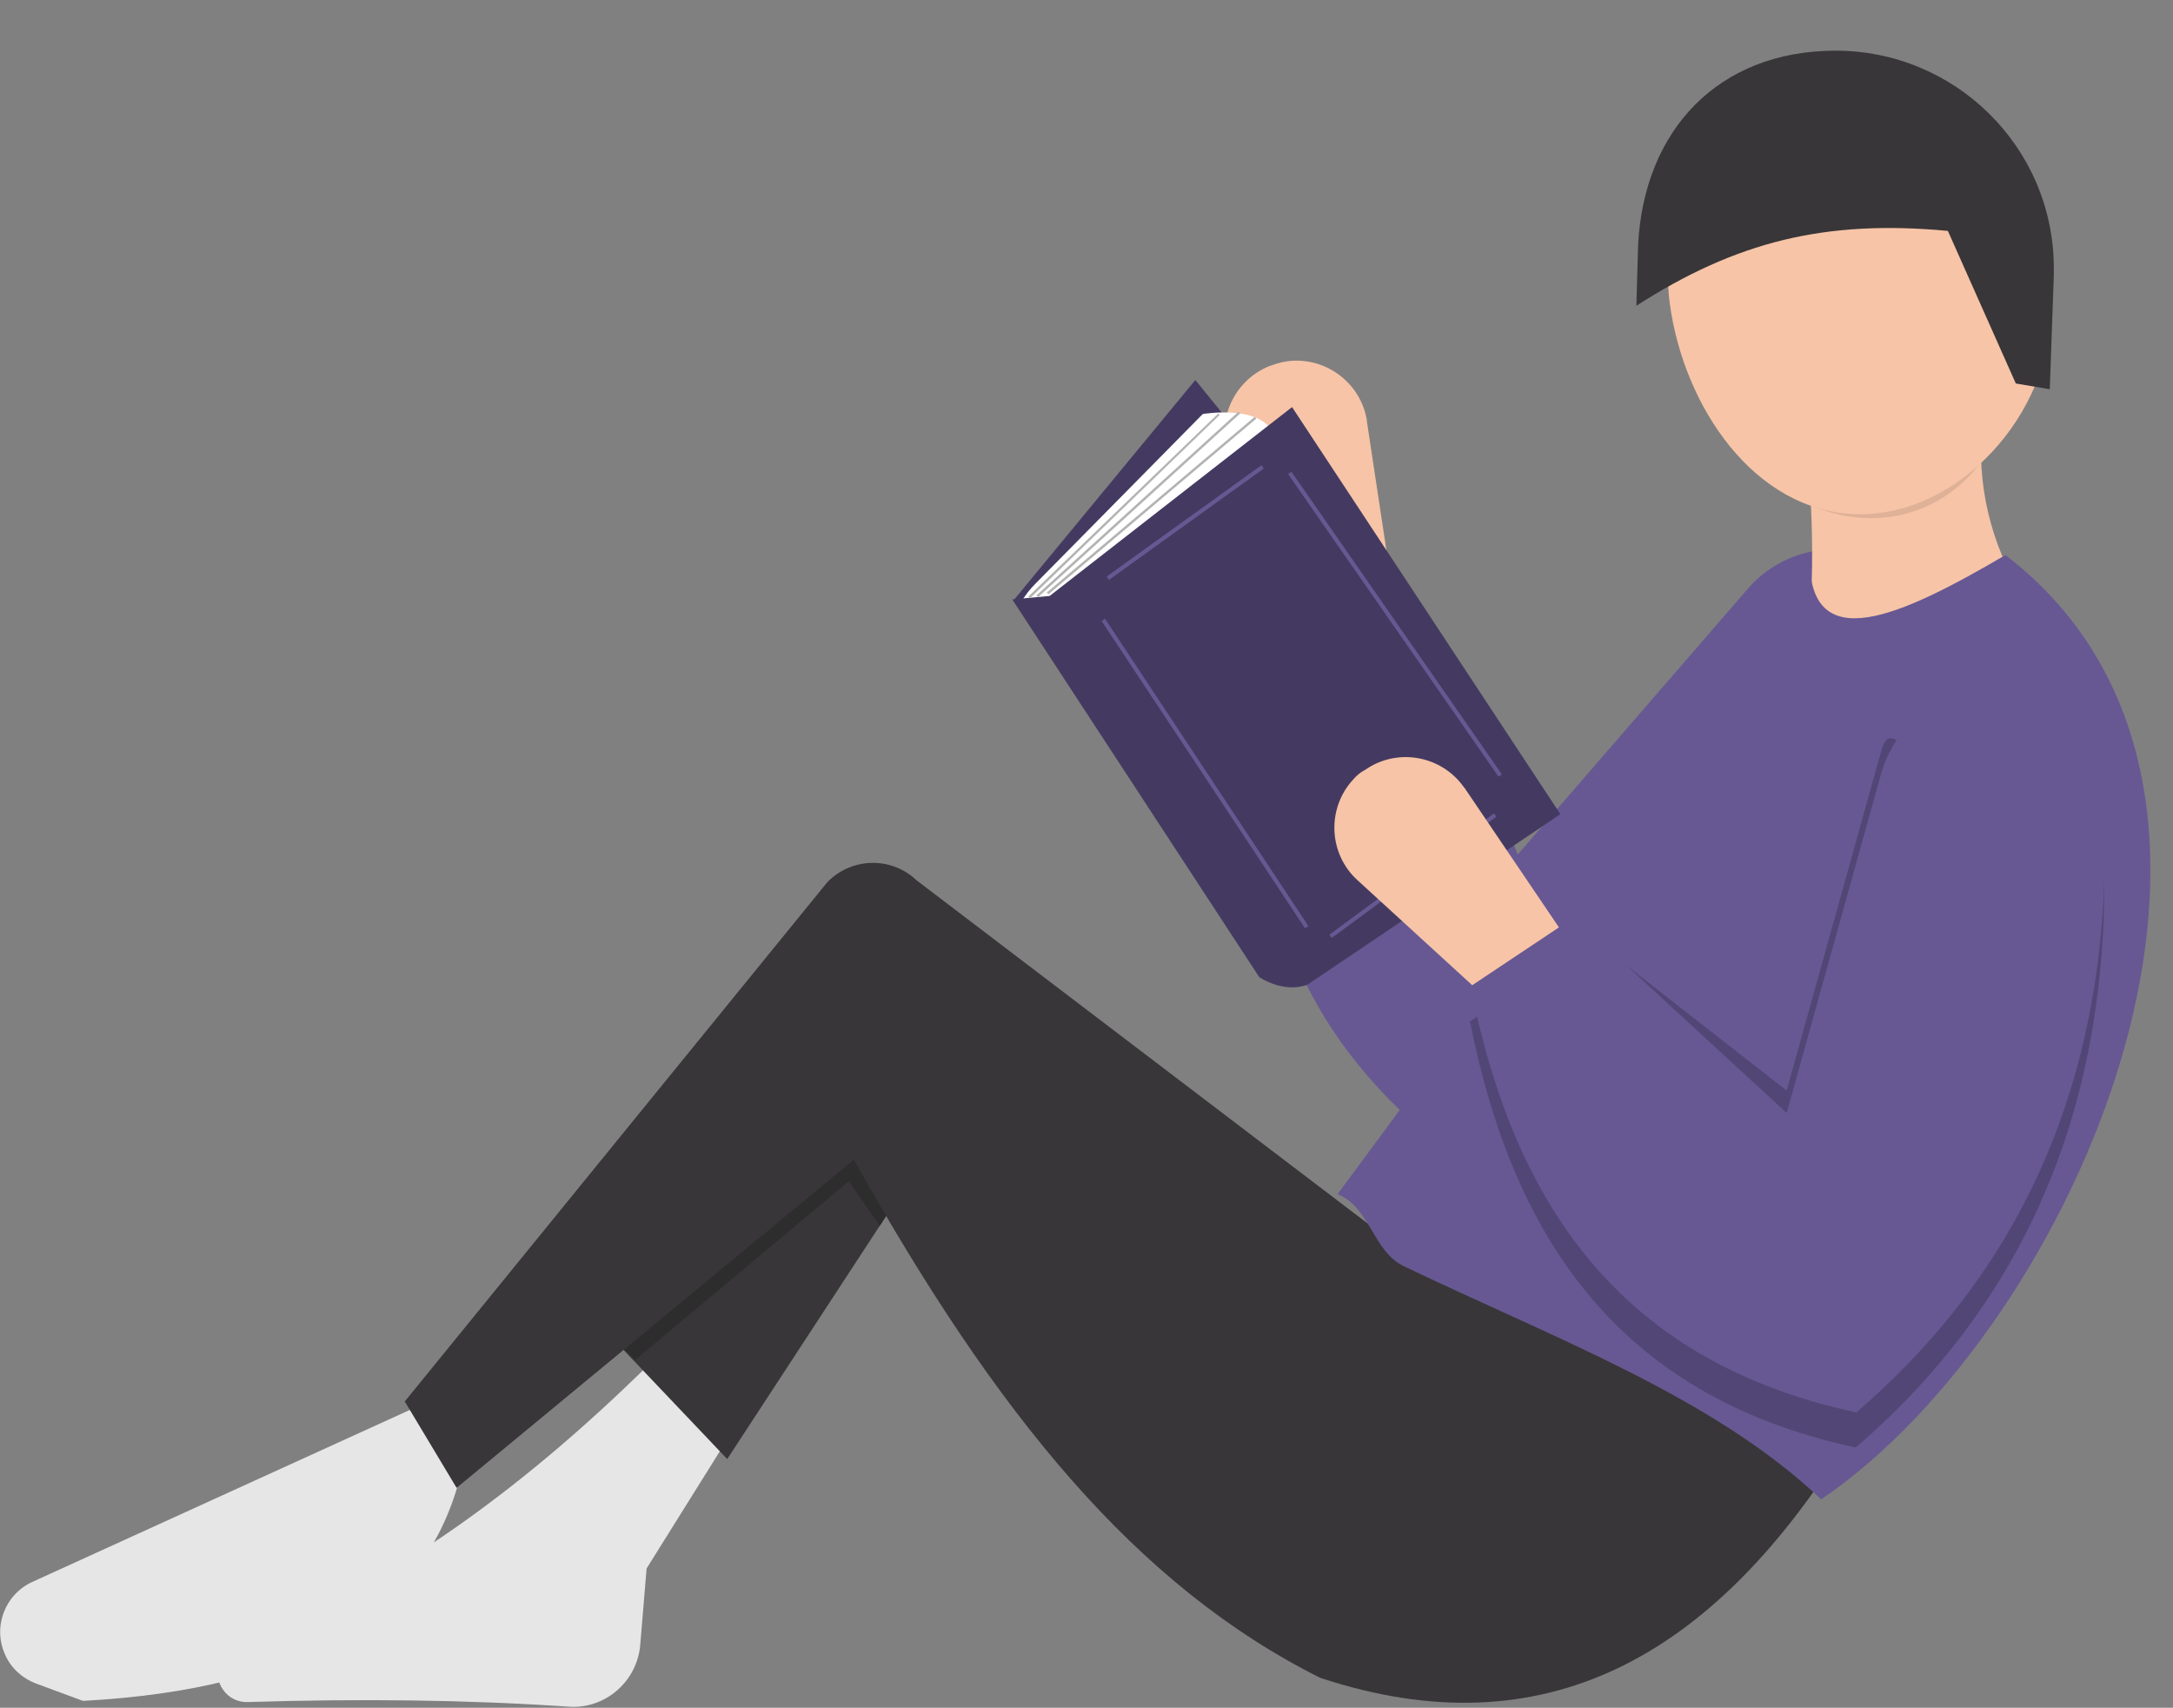 <?xml version="1.0" encoding="utf-8"?>
<!-- Generator: Adobe Illustrator 24.0.2, SVG Export Plug-In . SVG Version: 6.00 Build 0)  -->
<svg version="1.1" id="a90b5256-b423-42d1-825d-5fdc0dc55c5f"
	 xmlns="http://www.w3.org/2000/svg" xmlns:xlink="http://www.w3.org/1999/xlink" x="0px" y="0px" viewBox="0 0 377.4 296.6"
	 style="enable-background:new 0 0 377.4 296.6;" xml:space="preserve">
<rect x="0" y="0" width="377.4" height="296.6" fill="#808080" stroke="none"/>
<style type="text/css">
	.st0{fill:#F7C4A7;}
	.st1{fill:#675893;}
	.st2{fill:#E6E6E6;}
	.st3{fill:#383638;}
	.st4{fill:#2E2D2E;}
	.st5{opacity:0.1;enable-background:new    ;}
	.st6{opacity:0.2;enable-background:new    ;}
	.st7{fill:#443A61;}
	.st8{fill:#FFFFFF;}
	.st9{fill:#B3B3B3;}
</style>
<path class="st0" d="M220.4,63.6c-6.3,2.6-9.4,9.8-6.8,16.1l12.1,29.6l16.5-4.4l-4.8-31.7c0-0.1,0-0.1,0-0.2
	c-1.1-6.7-7.5-11.3-14.2-10.2l0,0C222.1,63,221.3,63.3,220.4,63.6z"/>
<path class="st1" d="M244.8,101.8l18.8,46.6l40-46.2c5.4-6.2,14-8.4,21.7-5.6l0,0c0.3,0.1,0.6,0.2,0.8,0.3
	c10,4.2,14.7,15.7,10.5,25.8c-16.6,39.4-43.7,66.6-84.5,77.8c-34-26.1-37.9-59.3-28.8-95.6L244.8,101.8z"/>
<path class="st2" d="M6.3,292.4c-2.4-0.9-4.4-2.7-5.4-5c-2.2-4.8-0.1-10.5,4.8-12.7l68.7-31.3l6,11c-5.6,26.2-28.7,39-66,41
	L6.3,292.4z"/>
<path class="st2" d="M38.7,293.4c-1.6-2.3-1-5.5,1.3-7.1c28.5-10.9,52.4-29.1,74.3-50.9l13,13l-15,24l-1.1,13.2
	c-0.5,6.4-6.1,11.3-12.5,10.8c-17.6-1.2-36.3-1.4-55.6-0.8C41.4,295.7,39.7,294.9,38.7,293.4z"/>
<polygon class="st3" points="107.3,233.4 152.3,186.4 160.3,201.4 126.3,253.4 "/>
<g>
	<polygon class="st4" points="153.1,200.4 110.3,236.2 106.3,232.3 149.6,196.3 	"/>
	<polygon class="st4" points="152.8,212.9 137.2,190.5 141.6,187.5 155.8,208.2 	"/>
</g>
<path class="st3" d="M79.3,258.4l-9-15l73.4-90.2c4.2-4.3,11.1-4.5,15.5-0.3l86.1,65.5l9.5-9.5l65,43
	c-22.4,35.3-51.2,52.5-90.5,39.5c-32-16-56.3-45.8-81-90L79.3,258.4z"/>
<path class="st0" d="M313.3,73.4h31c-1.1,10.5,1.4,21.1,7,30l-38,13C315.3,103.1,315.1,88.6,313.3,73.4z"/>
<path class="st5" d="M347.5,75.7c-4.6-13.6-3.8-2.4-1.2-16.2l-42.4,7.9c0,0-5.3,1.7-4.6,6.8c12.6,20.2,37.1,21,47,2.5
	C346.8,76.4,347.1,76.1,347.5,75.7L347.5,75.7z"/>
<path class="st1" d="M314.3,96.4c-0.4,18.2,15.9,10.6,34,0c53.2,40.8,12.2,134-32,164c-18.9-17.9-46.5-28-72.5-40.5
	c-5.4-2.6-5.8-10.2-11.5-12.5L314.3,96.4z"/>
<path class="st6" d="M257.3,176.1l-2,1.3c7.3,36.7,25.1,65,67,74c32-27.6,44.9-63.8,43-106.5c-0.2-4.6-2.1-9.1-5.2-12.5
	c-7.4-8-19.8-8.5-27.8-1.1c-2.6-2.8-4.5-4.9-5.6-0.8l-16.4,58.9l-36.5-28.5l-18.5,6.5C255.9,170.3,256.6,173.2,257.3,176.1z"/>
<polygon class="st7" points="207.6,66 176,104.3 222.7,159.4 253.8,122.8 "/>
<path class="st8" d="M177.3,104.7L177.3,104.7c0.7-1.3,1.6-2.4,2.6-3.4l29-29.4c0,0,10.1-1.7,12.2,3.4l-37,30.3L177.3,104.7z"/>
<path class="st7" d="M175.8,104.1l42.9,65.6c0,0,4.2,2.9,8.4,1.3l43.9-29.6l-46.6-70.7l-42.1,32.8L175.8,104.1z"/>
<rect x="189.3" y="90.5" transform="matrix(0.812 -0.584 0.584 0.812 -14.36 137.2)" class="st1" width="33.1" height="0.7"/>
<rect x="208.9" y="102.4" transform="matrix(0.834 -0.552 0.552 0.834 -39.421 137.758)" class="st1" width="0.7" height="64"/>
<rect x="227.7" y="151.9" transform="matrix(0.805 -0.593 0.593 0.805 -42.485 175.069)" class="st1" width="35.5" height="0.7"/>
<rect x="241.9" y="76.3" transform="matrix(0.821 -0.571 0.571 0.821 -18.453 157.814)" class="st1" width="0.7" height="64"/>
<polygon class="st9" points="178.6,103.6 211.6,71.8 211.8,72.1 178.9,103.9 "/>
<polygon class="st9" points="180,103.4 215.1,71.5 215.4,71.8 180.3,103.7 "/>
<polygon class="st9" points="181.8,102.9 217.9,72.4 218.2,72.7 182.1,103.2 "/>
<path class="st0" d="M235,135.4c-4.6,5-4.3,12.9,0.8,17.5l23.6,21.6l13-11l-18-26.6l-0.1-0.1c-3.9-5.6-11.6-7-17.2-3.1l0,0
	C236.3,134.1,235.6,134.7,235,135.4z"/>
<path class="st1" d="M273.4,159.3l36.9,34l16.4-58.9c2.2-7.9,9-13.6,17.2-14.3l0,0c0.3,0,0.6,0,0.9-0.1c10.9-0.5,20.1,7.9,20.6,18.8
	c1.9,42.7-10.9,78.9-43,106.5c-41.9-9-59.7-37.3-67-74L273.4,159.3z"/>
<path class="st0" d="M322.3,19.4c18.8,0,34.1,15.2,34,34c-0.1,18.8-16.3,36.3-33.8,35.9c-17.8-0.4-30.1-18.7-32.5-36.6
	C287.4,34.1,303.5,19.4,322.3,19.4z"/>
<path class="st3" d="M356,67.6l-5.9-1l-11.8-26.5c-21.4-2-36.8,1.9-54.1,13l0.3-10.5c1-20.1,14-33.7,34.1-33.8l0,0
	c20.9-0.1,38,16.7,38.1,37.6c0,0.5,0,0.9,0,1.4L356,67.6z"/>
</svg>
